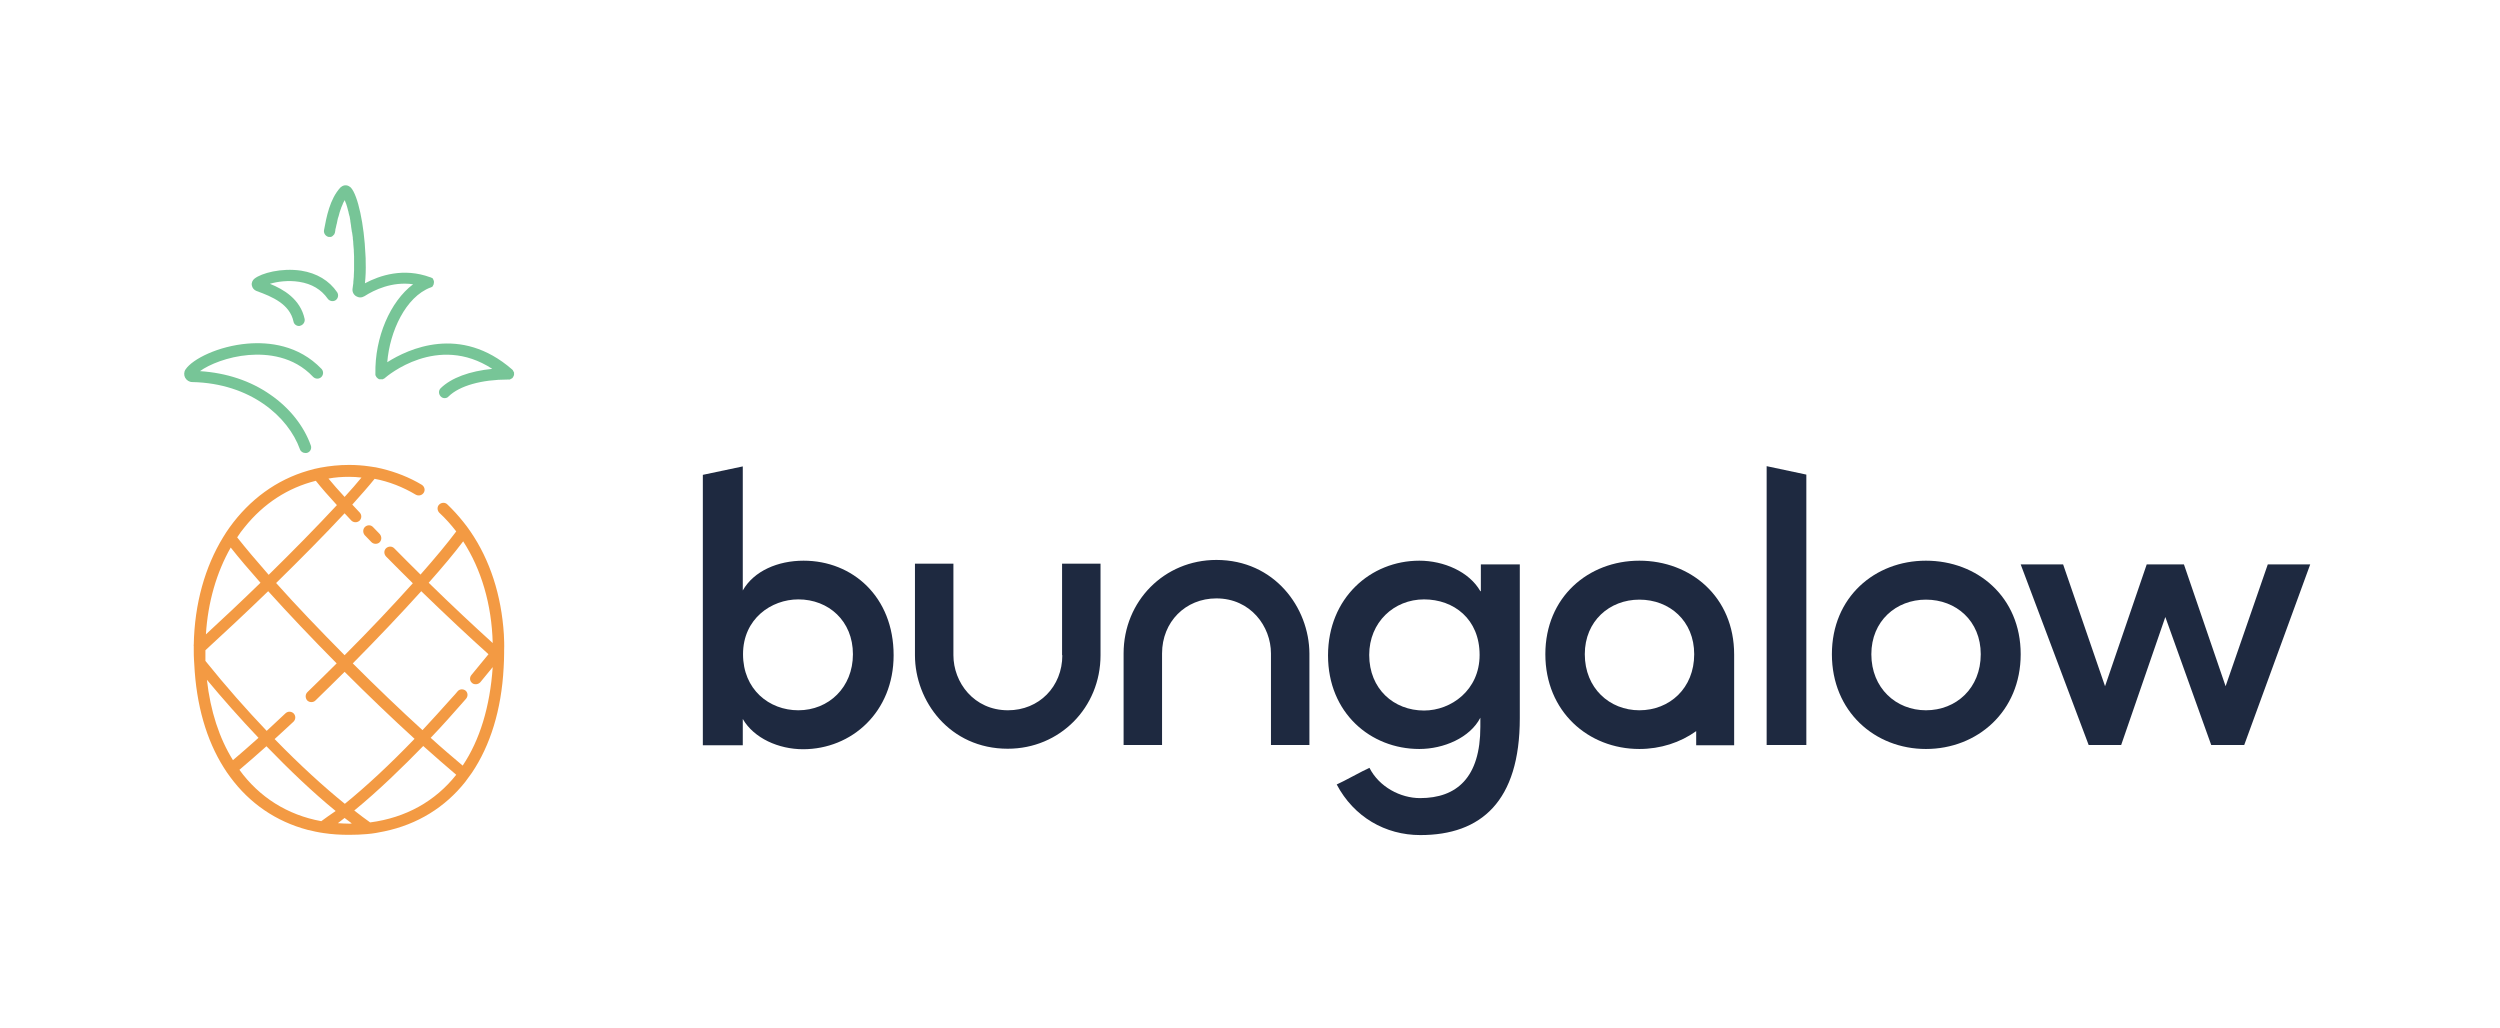 <svg xmlns="http://www.w3.org/2000/svg" xmlns:xlink="http://www.w3.org/1999/xlink" id="Layer_1" x="0" y="0" version="1.1" viewBox="0 0 1007.7 414.2" xml:space="preserve" style="enable-background:new 0 0 1007.7 414.2"><style type="text/css">.st0{fill:#77c597}.st1{fill:#f39a43}.st2{fill:#1e2940}</style><g><g><g><g><path d="M99.8,138.5c-11.8,1-22.2,6.2-25,10.4c-0.7,1-0.7,2.3-0.2,3.3c0.6,1.1,1.7,1.8,2.9,1.8 c23.5,0.5,38.7,14,43.4,27.1c0.3,0.9,1.2,1.5,2.2,1.5c0.3,0,0.5,0,0.8-0.1c1.2-0.4,1.8-1.7,1.4-2.9c-2.8-7.9-8.6-15.2-16.3-20.5 c-8-5.6-17.7-8.8-28.4-9.5c3.7-2.7,11.2-5.8,19.6-6.5c7.5-0.6,18.1,0.4,26,8.8c0.9,0.9,2.3,1,3.3,0.1c0.9-0.9,1-2.3,0.1-3.3 C120.3,139,108.3,137.8,99.8,138.5z" class="st0"/><path d="M121.4,109.1c-8-1.2-16,1-18.8,3.2c-0.8,0.6-1.3,1.7-1.1,2.7c0.2,1.1,0.9,1.9,1.9,2.3 c6.4,2.3,13.4,5.3,14.9,12.3c0.2,1.1,1.2,1.8,2.2,1.8c0.2,0,0.3,0,0.5-0.1c1.2-0.3,2-1.5,1.8-2.7c-1.7-8-8.5-12-14-14.2 c3-0.9,7.4-1.5,11.8-0.8c5.1,0.8,8.9,3.1,11.5,6.8c0.7,1,2.2,1.3,3.2,0.6c1-0.7,1.3-2.1,0.6-3.2 C132.7,113.1,127.7,110.1,121.4,109.1z" class="st0"/><path d="M206.8,152c0.1-0.1,0.1-0.1,0.1-0.2c0-0.1,0.1-0.1,0.1-0.2c0-0.1,0.1-0.1,0.1-0.2c0-0.1,0-0.1,0.1-0.2 c0-0.1,0-0.1,0-0.2c0-0.1,0-0.2,0-0.2c0,0,0-0.1,0-0.1c0,0,0,0,0-0.1c0-0.1,0-0.2,0-0.2c0-0.1,0-0.1,0-0.2c0-0.1,0-0.1-0.1-0.2 c0-0.1,0-0.1-0.1-0.2c0-0.1-0.1-0.1-0.1-0.2c0-0.1-0.1-0.1-0.1-0.2c0-0.1-0.1-0.1-0.1-0.2c-0.1-0.1-0.1-0.1-0.2-0.2 c0,0,0,0-0.1-0.1c-20.8-18.1-41.8-8.3-50.3-2.9c1-12.4,7.4-26.3,17.4-30.1c0,0,0,0,0.1,0c0.1,0,0.1-0.1,0.2-0.1 c0.1,0,0.1-0.1,0.2-0.1c0.1,0,0.1-0.1,0.2-0.1c0.1,0,0.1-0.1,0.2-0.2c0-0.1,0.1-0.1,0.1-0.2c0-0.1,0.1-0.1,0.1-0.2 c0-0.1,0.1-0.1,0.1-0.2c0-0.1,0.1-0.1,0.1-0.2c0,0,0,0,0-0.1c0,0,0-0.1,0-0.1c0-0.1,0-0.2,0.1-0.2c0-0.1,0-0.1,0-0.2 c0-0.1,0-0.2,0-0.2c0-0.1,0-0.2,0-0.2c0-0.1,0-0.1,0-0.2c0-0.1,0-0.2-0.1-0.2c0,0,0-0.1,0-0.1c0,0,0,0,0-0.1 c0-0.1-0.1-0.2-0.1-0.2c0-0.1-0.1-0.1-0.1-0.2c0-0.1-0.1-0.1-0.1-0.2c0-0.1-0.1-0.1-0.1-0.2c-0.1-0.1-0.1-0.1-0.2-0.1 c-0.1,0-0.1-0.1-0.2-0.1c-0.1,0-0.1-0.1-0.2-0.1c-0.1,0-0.1-0.1-0.2-0.1c0,0,0,0-0.1,0c-10.8-4-20.4-0.8-26.4,2.4 c0.3-2.7,0.4-5.6,0.3-8.6c0-1,0-2-0.1-3c-0.5-11.9-3-23.9-5.9-27c0,0,0,0,0,0c0,0,0,0,0,0c-0.1-0.1-0.2-0.2-0.4-0.3 c-0.5-0.4-1.1-0.6-1.7-0.6c0,0,0,0,0,0c-0.6,0-1.2,0.2-1.7,0.6c-0.1,0.1-0.2,0.2-0.4,0.3c-4.3,4.7-5.6,11.9-6.6,17.2 c-0.2,1.2,0.6,2.4,1.8,2.7c0.1,0,0.3,0,0.4,0c0,0,0,0,0,0c0,0,0.1,0,0.1,0c0.1,0,0.2,0,0.3,0c0.1,0,0.1,0,0.2,0 c0.1,0,0.2,0,0.2-0.1c0.1,0,0.1,0,0.2-0.1c0.1,0,0.1-0.1,0.2-0.1c0.1,0,0.1-0.1,0.1-0.1c0.1,0,0.1-0.1,0.2-0.2 c0,0,0.1-0.1,0.1-0.1c0.1-0.1,0.1-0.1,0.2-0.2c0,0,0.1-0.1,0.1-0.1c0.1-0.1,0.1-0.2,0.1-0.3c0,0,0-0.1,0.1-0.1 c0.1-0.1,0.1-0.3,0.1-0.4c0.1-0.4,0.2-0.9,0.2-1.3c0-0.1,0-0.2,0.1-0.3c0.1-0.5,0.2-0.9,0.3-1.4c0-0.1,0-0.2,0.1-0.3 c0.1-0.5,0.2-1,0.3-1.5c0,0,0,0,0,0c0.1-0.5,0.2-1,0.4-1.5c0-0.1,0.1-0.2,0.1-0.3c0.1-0.5,0.3-1,0.4-1.5c0-0.1,0.1-0.2,0.1-0.3 c0.2-0.5,0.3-1,0.5-1.4c0,0,0,0,0-0.1c0.2-0.5,0.4-0.9,0.6-1.4c0-0.1,0.1-0.2,0.1-0.3c0.2-0.4,0.4-0.9,0.7-1.3 c0,0,0-0.1,0.1-0.1c0,0,0,0.1,0,0.1c0.1,0.3,0.2,0.7,0.4,1.1c0,0.1,0,0.1,0.1,0.2c0.1,0.4,0.3,0.9,0.4,1.3c0,0,0,0,0,0 c0.1,0.5,0.3,1,0.4,1.5c0,0.1,0,0.2,0.1,0.3c0.1,0.5,0.2,1.1,0.4,1.7c0,0.1,0,0.2,0.1,0.3c0.1,0.6,0.2,1.2,0.3,1.8 c0,0.1,0,0.1,0,0.2c0.1,0.6,0.2,1.3,0.3,1.9c0,0.1,0,0.2,0,0.2c0.1,0.7,0.2,1.3,0.3,2c0,0.1,0,0.3,0.1,0.4 c0.1,0.7,0.2,1.4,0.3,2.1c0,0.1,0,0.2,0,0.4c0.1,0.7,0.2,1.5,0.2,2.2c0,0,0,0,0,0.1c0.1,0.8,0.1,1.5,0.2,2.3c0,0.1,0,0.3,0,0.4 c0,0.7,0.1,1.5,0.1,2.2c0,0.1,0,0.3,0,0.4c0,0.8,0,1.5,0,2.3c0,0.1,0,0.2,0,0.3c0,0.7,0,1.5,0,2.2c0,0.1,0,0.2,0,0.3 c0,0.8-0.1,1.5-0.1,2.2c0,0.1,0,0.3,0,0.4c-0.1,0.7-0.1,1.5-0.2,2.2c0,0.1,0,0.2,0,0.4c-0.1,0.7-0.2,1.5-0.3,2.2 c-0.2,1.2,0.3,2.4,1.4,3.1c0.5,0.3,1.1,0.5,1.7,0.5c0.6,0,1.2-0.2,1.7-0.5c3.9-2.5,11.1-6,19.6-4.8 c-9.2,6.9-15.5,21.4-15.2,36.1c0,0,0,0.1,0,0.1c0,0.1,0,0.2,0,0.2c0,0.1,0,0.1,0,0.2c0,0.1,0,0.1,0.1,0.2c0,0.1,0.1,0.1,0.1,0.2 c0,0.1,0.1,0.1,0.1,0.2c0,0.1,0.1,0.1,0.1,0.2c0,0,0,0.1,0.1,0.1c0,0,0,0,0.1,0.1c0.1,0.1,0.1,0.1,0.2,0.2c0,0,0.1,0.1,0.1,0.1 c0.1,0.1,0.2,0.1,0.3,0.2c0,0,0.1,0.1,0.1,0.1c0.1,0,0.2,0.1,0.3,0.1c0,0,0.1,0,0.1,0c0.2,0,0.3,0,0.5,0c0,0,0,0,0,0 c0,0,0,0,0,0c0,0,0,0,0,0c0,0,0,0,0.1,0c0,0,0.1,0,0.1,0c0.1,0,0.2,0,0.3,0c0.1,0,0.1,0,0.2,0c0.1,0,0.2,0,0.2-0.1 c0.1,0,0.1-0.1,0.2-0.1c0.1,0,0.1-0.1,0.2-0.1c0.1,0,0.1-0.1,0.2-0.1c0,0,0.1,0,0.1-0.1c0.9-0.8,21.2-18.1,43.3-3.7 c-9.1,0.9-16.5,3.6-20.8,7.8c-0.9,0.9-0.9,2.3,0,3.3c0.5,0.5,1,0.7,1.6,0.7c0.6,0,1.2-0.2,1.6-0.7c4.4-4.3,13.3-6.8,24-6.8 c0,0,0,0,0.1,0c0.1,0,0.2,0,0.3,0c0.1,0,0.1,0,0.2,0c0.1,0,0.1,0,0.2-0.1c0.1,0,0.1,0,0.2-0.1c0.1,0,0.1-0.1,0.2-0.1 c0.1,0,0.1-0.1,0.2-0.1c0.1,0,0.1-0.1,0.2-0.1c0.1-0.1,0.1-0.1,0.2-0.2c0,0,0,0,0.1-0.1C206.7,152,206.7,152,206.8,152z" class="st0"/></g><g><path d="M203.1,255.7c-1-15.8-5.6-30-13.5-41.5c-0.9-1.3-1.9-2.7-2.9-3.9c-2-2.5-4.1-4.8-6.4-7 c-0.9-0.9-2.4-0.8-3.3,0.1c-0.9,0.9-0.8,2.4,0.1,3.3c2.5,2.3,4.7,4.8,6.8,7.5c-3.5,4.7-8.4,10.6-14.4,17.4 c-3.5-3.5-7.1-7-10.6-10.6c-0.9-0.9-2.3-0.9-3.3,0c-0.9,0.9-0.9,2.3,0,3.3c3.6,3.6,7.2,7.3,10.8,10.8 c-7.9,8.8-17.3,18.8-27.5,29c-9.9-10-19.5-20-27.6-29.1c9.8-9.6,19.6-19.5,27.6-28.1c0.9,1,1.8,1.9,2.7,2.9 c0.5,0.5,1.1,0.7,1.7,0.7c0.6,0,1.1-0.2,1.6-0.6c0.9-0.9,1-2.3,0.1-3.3c-1-1.1-2-2.1-3-3.2c3.5-3.9,6.6-7.4,9-10.4 c5.8,1.1,11.4,3.3,16.6,6.4c1.1,0.6,2.5,0.3,3.2-0.8c0.7-1.1,0.3-2.5-0.8-3.2c-5-3-10.4-5.1-16.1-6.5c-1.6-0.4-3.2-0.7-4.9-0.9 c-2.7-0.4-5.5-0.6-8.3-0.6c-4,0-7.8,0.4-11.6,1.1c-1.6,0.3-3.3,0.7-4.9,1.2c-12.8,3.7-23.6,11.7-31.6,22.8 c-0.9,1.3-1.9,2.7-2.7,4.1c-7.2,11.8-11.5,26.6-11.8,43.3c0,0-0.1,0.1-0.1,0.1c0,0.1,0.1,0.1,0.1,0.2c0,0.6,0,1.2,0,1.8 c0,1.4,0,2.8,0.1,4.1c0,0.5,0.1,1.1,0.1,1.6c0.8,16.5,4.9,30.6,11.9,41.7c0.8,1.3,1.7,2.6,2.6,3.8c7.8,10.6,18.4,17.9,31.2,21.3 c2.1,0.5,4.3,1,6.5,1.3c3.3,0.5,6.7,0.7,10.2,0.7c2.5,0,4.9-0.1,7.2-0.3c2.4-0.2,4.7-0.6,7-1.1c13.4-2.8,24.5-9.7,32.6-19.9 c0.9-1.2,1.8-2.4,2.7-3.7c7.4-11,11.9-25.3,12.8-42.3c0.1-1.9,0.2-3.9,0.2-5.9c0-0.1,0-0.2,0-0.3c0-0.3,0-0.6,0-0.9 C203.3,260,203.2,257.8,203.1,255.7z M186.7,218.2c7.3,11.3,11.5,25.4,11.9,41c-7.3-6.6-16.4-15.1-25.8-24.3 C178.3,228.7,183.1,223,186.7,218.2z M140.7,192.2c1.7,0,3.3,0.1,5,0.3c-2,2.4-4.2,5-6.8,7.8c-2.5-2.7-4.7-5.2-6.5-7.4 C135.1,192.4,137.9,192.2,140.7,192.2z M98.6,212.5c7.7-9.6,17.5-15.9,28.7-18.7c2.2,2.8,5.1,6.1,8.5,9.8 c-7.9,8.5-17.7,18.5-27.5,28.1c-5-5.7-9.3-10.8-12.7-15.1C96.5,215.2,97.5,213.8,98.6,212.5z M93,220.7c3.3,4.2,7.4,9,12,14.2 c-7.8,7.6-15.5,14.8-22,20.8C83.8,242.7,87.3,230.7,93,220.7z M82.8,262.1c7.2-6.6,16.1-14.9,25.3-23.8 c8.2,9.1,17.7,19.1,27.6,29.1c-3.8,3.8-7.8,7.7-11.8,11.6c-0.9,0.9-0.9,2.3-0.1,3.3c0.5,0.5,1.1,0.7,1.7,0.7 c0.6,0,1.2-0.2,1.6-0.6c3.9-3.8,7.9-7.7,11.8-11.6c9.5,9.5,19.2,18.8,28.2,27c-10,10.4-19.5,19.2-28.1,26.2 c-8.3-6.7-18.1-15.6-28.3-26.1c2.8-2.6,5.4-4.9,7.6-7c0.9-0.9,1-2.3,0.1-3.3c-0.9-0.9-2.3-1-3.3-0.1c-2.6,2.5-5.2,4.8-7.6,7.1 c-8.1-8.5-16.5-18-24.7-28.2C82.8,264.9,82.8,263.5,82.8,262.1z M83.4,274c6.3,7.6,13.4,15.6,20.8,23.4c-3.7,3.3-7.1,6.3-10.3,9 C88.4,297.6,84.8,286.6,83.4,274z M129.5,331c-13.7-2.5-25-9.7-33-20.7c3.7-3.1,7.4-6.4,10.9-9.5c9.2,9.5,18.7,18.6,27.9,26.1 C133.2,328.3,131.3,329.7,129.5,331z M140.7,332c-1.5,0-3-0.1-4.5-0.2c0.9-0.7,1.8-1.4,2.7-2.1c1,0.8,2,1.5,2.9,2.2 C141.5,332,141.1,332,140.7,332z M149.2,331.5c-2-1.4-4.1-3-6.4-4.8c9.9-8.1,19.6-17.6,27.8-26c4.8,4.3,9.3,8.2,13.3,11.6 C175.4,323,163.6,329.6,149.2,331.5z M186.5,308.6c-3.9-3.3-8.3-7-12.9-11.2c5-5.2,9.1-9.9,12.1-13.3c0.7-0.8,1.5-1.7,2.2-2.5 c0.8-1,0.7-2.4-0.2-3.2c-1-0.8-2.4-0.7-3.2,0.2c-0.7,0.8-1.4,1.7-2.2,2.5c-4.1,4.6-8.1,9-12,13.2c-8.9-8.1-18.6-17.4-28.1-26.9 c9.7-9.8,19.3-19.9,27.6-29.1c10,9.7,19.6,18.7,27.1,25.4c-2.2,2.7-4.5,5.5-6.9,8.4c-0.8,1-0.7,2.4,0.3,3.2 c0.4,0.4,1,0.5,1.5,0.5c0.7,0,1.3-0.3,1.8-0.8c1.7-2.1,3.4-4.1,5-6.1C197.5,284.9,193.4,298.3,186.5,308.6z" class="st1"/><path d="M147.1,212.4c-0.9,0.9-0.9,2.3-0.1,3.3c0.7,0.7,2,2.1,2.7,2.8c0.5,0.5,1.1,0.7,1.7,0.7 c0.6,0,1.2-0.2,1.6-0.6c0.9-0.9,0.9-2.3,0.1-3.3c-0.7-0.7-2-2.1-2.7-2.8C149.5,211.5,148.1,211.5,147.1,212.4z" class="st1"/></g><g><path d="M428.2,264.1c0,12.7-9.4,22.2-21.9,22.2c-13.8,0-22-11.3-22-22.2v-36.9h-15.5v36.9 c0,18.5,14,37.7,37.4,37.7c21,0,37.4-16.6,37.4-37.7v-36.9h-15.5V264.1z" class="st2"/><path d="M490.3,225.7c-21,0-37.4,16.6-37.4,37.7v36.9h15.5v-36.9c0-12.7,9.4-22.2,21.9-22.2c13.8,0,22,11.3,22,22.2 v36.9h15.5v-36.9C527.7,244.9,513.7,225.7,490.3,225.7z" class="st2"/><path d="M323.9,226c-10.3,0-20,4.1-24.5,12v-50l-16.1,3.4v109h16.1v-10.6c4.5,7.8,14.5,12.2,24.3,12.2 c19.6,0,36.5-15,36.5-37.9C360.2,240.6,343.7,226,323.9,226z M321.8,286.3c-11.8,0-22.3-8.4-22.3-22.6 c0-14.3,11.4-22.1,22.3-22.1c12.2,0,22,8.7,22,22.1C343.8,277.1,334,286.3,321.8,286.3z" class="st2"/><path d="M596.7,238.3c-4.5-7.9-14.8-12.3-24.6-12.3c-19.6,0-36.8,15-36.8,38.2c0,23.1,17.1,37.7,36.8,37.7 c9.8,0,20.4-4.5,24.6-12.6c0,1.2,0,2.5,0,3.7c0,20.4-9.5,28.7-24.3,28.7c-7.9,0-16.5-4.5-20.4-12.2c-2.8,1.2-10.4,5.5-13.2,6.7 c6.9,13.1,19.6,20.4,33.7,20.4c24.5,0,40.1-13.6,40.1-47.1v-62h-15.7V238.3z M574,286.4c-12.2,0-22.1-8.7-22.1-22.4 c0-13.2,10-22.4,22.1-22.4c12,0,22.4,7.9,22.4,22.4C596.4,278.2,584.9,286.4,574,286.4z" class="st2"/><polygon points="712.1 300.3 728.1 300.3 728.1 191.3 712.1 187.9" class="st2"/><path d="M776.3,226c-20.6,0-37.9,14.7-37.9,37.7c0,23.1,17.3,38.2,37.9,38.2c20.7,0,38.2-15.1,38.2-38.2 C814.5,240.6,797,226,776.3,226z M776.3,286.3c-12,0-22-8.9-22-22.6c0-13.4,10-22,22-22c12.2,0,22.1,8.6,22.1,22 C798.4,277.4,788.5,286.3,776.3,286.3z" class="st2"/><path d="M660.8,226c-20.6,0-37.9,14.7-37.9,37.7c0,23.1,17.3,38.2,37.9,38.2c8.5,0,16.5-2.6,22.9-7.2v5.7H699v-36.6 C699,240.6,681.5,226,660.8,226z M660.8,286.3c-12,0-22-8.9-22-22.6c0-13.4,10-22,22-22c12.2,0,22.1,8.6,22.1,22 C682.9,277.4,673,286.3,660.8,286.3z" class="st2"/><polygon points="914.1 227.5 897.1 276.6 880.3 227.5 865.3 227.5 848.5 276.6 831.6 227.5 814.5 227.5 841.9 300.3 855 300.3 872.8 248.7 891.3 300.3 904.6 300.3 931.2 227.5" class="st2"/></g></g></g></g></svg>